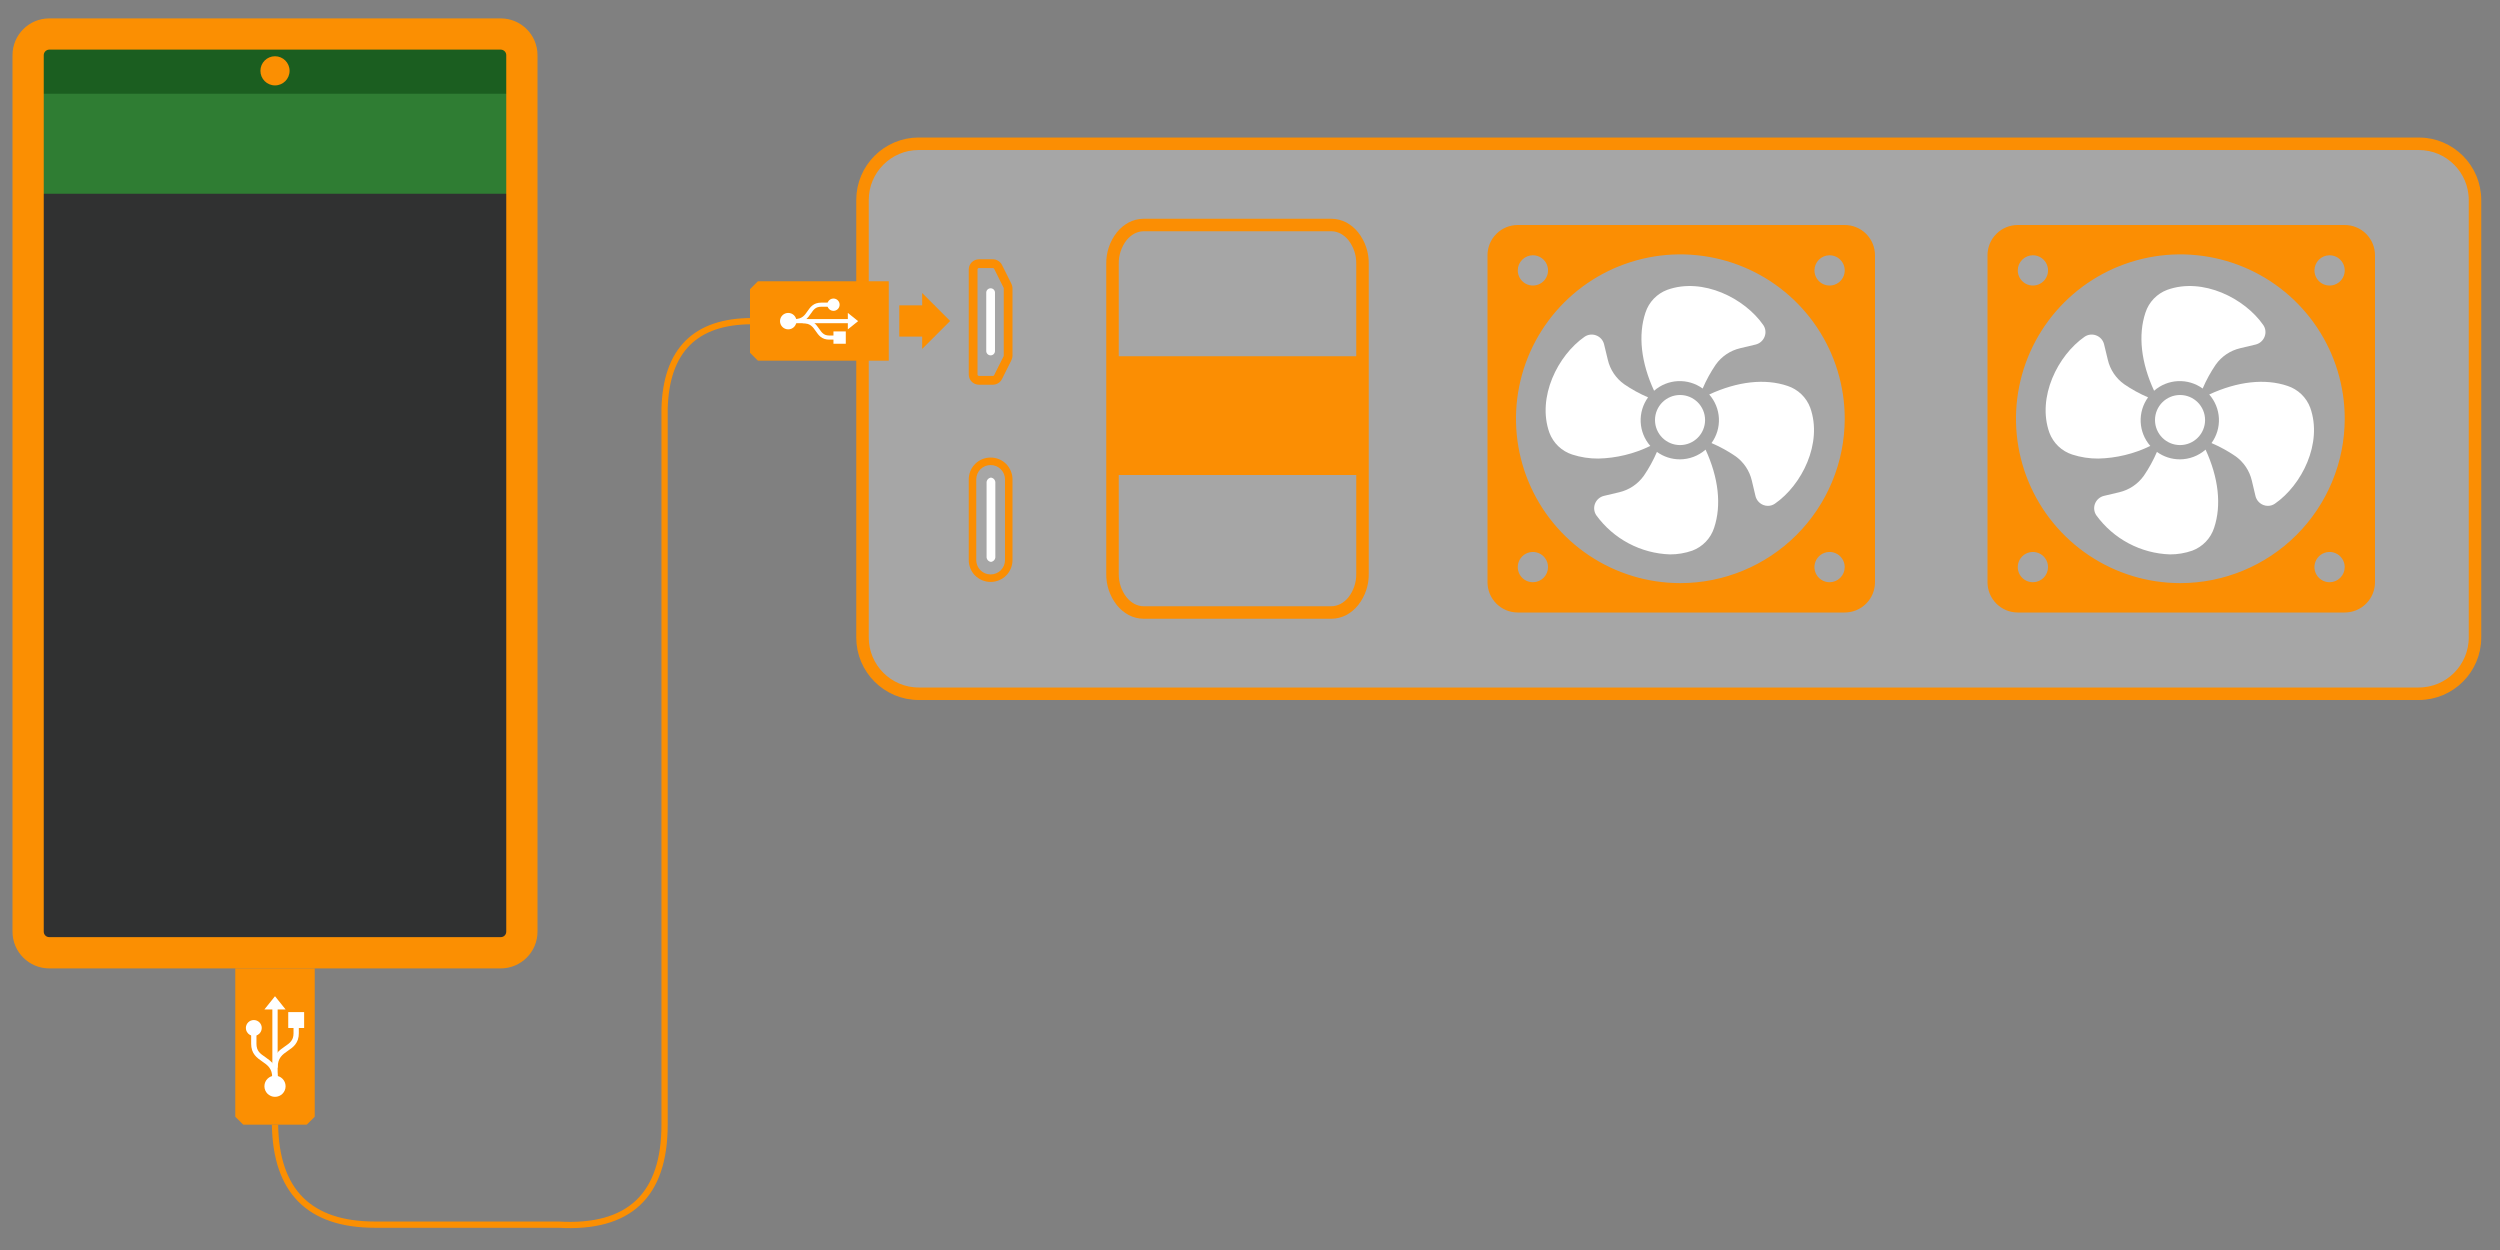 <?xml version="1.0" encoding="UTF-8" standalone="no"?><!-- Generator: Gravit.io --><svg xmlns="http://www.w3.org/2000/svg" xmlns:xlink="http://www.w3.org/1999/xlink" style="isolation:isolate" viewBox="0 0 400 200" width="400pt" height="200pt"><rect x="0" y="0" width="400" height="200" fill="#808080" stroke="none"/><defs><clipPath id="_clipPath_QgEiHckRb1zIEBAjEYTTAyJKeuVgF9Yq"><rect width="400" height="200"/></clipPath></defs><g clip-path="url(#_clipPath_QgEiHckRb1zIEBAjEYTTAyJKeuVgF9Yq)"><g><path d="M 147 23 L 387 23 C 391.967 23 396 27.033 396 32 L 396 102 C 396 106.967 391.967 111 387 111 L 147 111 C 142.033 111 138 106.967 138 102 L 138 32 C 138 27.033 142.033 23 147 23 Z" style="stroke:none;fill:#FFFFFF;stroke-miterlimit:10;opacity:0.3;"/><path d="M 147 23 L 387 23 C 391.967 23 396 27.033 396 32 L 396 102 C 396 106.967 391.967 111 387 111 L 147 111 C 142.033 111 138 106.967 138 102 L 138 32 C 138 27.033 142.033 23 147 23 Z" style="fill:none;stroke:#FB8E03;stroke-width:2;stroke-miterlimit:2;"/><rect x="178" y="57" width="40" height="19" transform="matrix(1,0,0,1,0,0)" fill="rgb(251,142,3)"/><path d=" M 219 42.21 L 219 91.79 C 219.03 93.6 218.44 95.37 217.32 96.8 C 216.8 97.46 216.15 98 215.42 98.4 C 214.67 98.79 213.84 99 213 99 C 213 99 213 99 213 99 L 183 99 C 183 99 183 99 183 99 C 182.16 99 181.33 98.79 180.58 98.4 C 179.85 98 179.2 97.46 178.68 96.8 C 177.56 95.37 176.97 93.6 177 91.79 L 177 42.21 C 176.97 40.4 177.56 38.63 178.68 37.2 C 179.2 36.54 179.85 36 180.58 35.6 C 181.33 35.21 182.16 35 183 35 C 183 35 183 35 183 35 L 213 35 C 213 35 213 35 213 35 C 213.84 35 214.67 35.21 215.42 35.6 C 216.15 36 216.8 36.54 217.32 37.2 C 218.44 38.63 219.03 40.4 219 42.21 Z  M 217 42.2 L 217 91.8 C 217 91.81 217 91.81 217 91.82 C 217.02 93.17 216.58 94.5 215.75 95.57 C 215.4 96 214.97 96.37 214.48 96.63 C 214.02 96.87 213.51 97 213 97 L 183 97 C 182.49 97 181.98 96.87 181.52 96.63 C 181.03 96.37 180.6 96 180.25 95.57 C 179.42 94.5 178.98 93.17 179 91.82 C 179 91.81 179 91.81 179 91.8 L 179 42.2 C 179 42.19 179 42.19 179 42.18 C 178.98 40.83 179.42 39.5 180.25 38.43 C 180.6 38 181.03 37.63 181.52 37.37 C 181.98 37.13 182.49 37 183 37 L 213 37 C 213.51 37 214.02 37.13 214.48 37.37 C 214.97 37.63 215.4 38 215.75 38.43 C 216.58 39.5 217.02 40.83 217 42.18 C 217 42.19 217 42.19 217 42.2 Z " fill-rule="evenodd" fill="rgb(251,142,3)"/><path d=" M 160.317 60.65 C 160.181 60.922 159.972 61.15 159.714 61.31 C 159.456 61.47 159.158 61.554 158.855 61.554 L 156.634 61.554 C 156.419 61.554 156.206 61.512 156.008 61.43 C 155.809 61.347 155.629 61.227 155.477 61.075 C 155.325 60.922 155.205 60.742 155.123 60.543 C 155.041 60.344 154.999 60.131 155 59.916 L 155 43.12 C 155 42.905 155.042 42.693 155.124 42.495 C 155.206 42.296 155.326 42.116 155.478 41.965 C 155.63 41.813 155.81 41.693 156.008 41.611 C 156.206 41.529 156.419 41.486 156.633 41.487 L 158.854 41.487 C 159.157 41.486 159.455 41.57 159.713 41.73 C 159.971 41.889 160.18 42.118 160.316 42.389 L 161.827 45.41 C 161.94 45.637 162 45.887 162 46.141 L 162 56.9 C 162 57.153 161.94 57.403 161.827 57.629 L 160.317 60.65 Z  M 159.063 60.027 L 160.573 57.008 C 160.591 56.973 160.6 56.935 160.6 56.897 L 160.6 46.141 C 160.599 46.104 160.591 46.069 160.574 46.036 L 159.065 43.014 C 159.045 42.976 159.015 42.944 158.978 42.921 C 158.941 42.899 158.899 42.887 158.856 42.887 L 156.635 42.887 C 156.574 42.887 156.514 42.911 156.471 42.955 C 156.427 42.999 156.402 43.058 156.402 43.12 L 156.402 59.916 C 156.402 59.978 156.427 60.037 156.471 60.081 C 156.514 60.125 156.574 60.15 156.635 60.15 L 158.856 60.15 C 158.899 60.15 158.941 60.137 158.978 60.115 C 159.015 60.092 159.044 60.059 159.063 60.021 L 159.063 60.027 Z " fill-rule="evenodd" fill="rgb(251,142,3)"/><path d=" M 159.199 46.854 L 159.199 56.186 C 159.192 56.367 159.115 56.538 158.984 56.663 C 158.854 56.789 158.68 56.859 158.499 56.859 C 158.318 56.859 158.144 56.789 158.014 56.663 C 157.883 56.538 157.806 56.367 157.799 56.186 L 157.799 46.854 C 157.795 46.759 157.811 46.665 157.844 46.577 C 157.878 46.489 157.929 46.408 157.994 46.34 C 158.059 46.272 158.138 46.218 158.225 46.181 C 158.311 46.144 158.405 46.125 158.499 46.125 C 158.593 46.125 158.687 46.144 158.774 46.181 C 158.86 46.218 158.939 46.272 159.004 46.34 C 159.07 46.408 159.12 46.489 159.154 46.577 C 159.187 46.665 159.203 46.759 159.199 46.854 Z " fill-rule="evenodd" fill="rgb(255,255,255)"/><path d=" M 158.5 93.11 C 157.57 93.11 156.68 92.74 156.02 92.09 C 155.36 91.43 155 90.54 155 89.61 C 155 89.61 155 89.61 155 89.61 L 155 76.71 C 155 76.71 155 76.71 155 76.71 C 155 75.78 155.36 74.89 156.02 74.23 C 156.68 73.57 157.57 73.2 158.5 73.21 C 159.43 73.2 160.32 73.57 160.98 74.23 C 161.63 74.89 162 75.78 162 76.71 C 162 76.71 162 76.71 162 76.71 L 162 89.61 C 162 89.61 162 89.61 162 89.61 C 162 90.54 161.63 91.43 160.98 92.09 C 160.32 92.74 159.43 93.11 158.5 93.11 Z  M 158.5 91.91 C 157.89 91.91 157.3 91.67 156.87 91.24 C 156.44 90.81 156.2 90.22 156.2 89.61 L 156.2 76.71 C 156.2 76.1 156.44 75.51 156.87 75.08 C 157.3 74.65 157.89 74.4 158.5 74.41 C 159.11 74.4 159.7 74.65 160.13 75.08 C 160.56 75.51 160.8 76.1 160.8 76.71 L 160.8 89.61 C 160.8 90.22 160.56 90.81 160.13 91.24 C 159.7 91.67 159.11 91.91 158.5 91.91 Z " fill-rule="evenodd" fill="rgb(251,142,3)"/><path d=" M 159.254 77.295 L 159.254 89.024 C 159.275 89.233 159.214 89.442 159.083 89.606 C 158.952 89.77 158.762 89.877 158.554 89.904 C 158.346 89.877 158.156 89.77 158.025 89.606 C 157.894 89.442 157.833 89.233 157.853 89.024 L 157.853 77.295 C 157.833 77.086 157.894 76.877 158.025 76.713 C 158.156 76.548 158.346 76.442 158.554 76.415 C 158.762 76.442 158.952 76.548 159.083 76.713 C 159.214 76.877 159.275 77.086 159.254 77.295 Z " fill-rule="evenodd" fill="rgb(255,255,255)"/><path d=" M 375.157 36 L 322.843 36 C 321.559 36 320.327 36.51 319.419 37.419 C 318.51 38.327 318 39.559 318 40.843 L 318 93.157 C 318 94.441 318.51 95.673 319.419 96.581 C 320.327 97.49 321.559 98 322.843 98 L 375.157 98 C 376.441 98 377.673 97.49 378.581 96.581 C 379.49 95.673 380 94.441 380 93.157 L 380 40.843 C 380 39.559 379.49 38.327 378.581 37.419 C 377.673 36.51 376.441 36 375.157 36 Z  M 372.735 40.844 C 373.214 40.844 373.682 40.986 374.08 41.253 C 374.479 41.519 374.789 41.897 374.972 42.339 C 375.155 42.782 375.203 43.269 375.11 43.739 C 375.017 44.208 374.786 44.64 374.447 44.979 C 374.109 45.317 373.677 45.548 373.207 45.641 C 372.738 45.735 372.251 45.687 371.808 45.503 C 371.366 45.32 370.987 45.01 370.721 44.612 C 370.455 44.213 370.313 43.745 370.313 43.266 C 370.313 42.624 370.569 42.008 371.023 41.554 C 371.477 41.1 372.093 40.845 372.735 40.844 Z  M 325.262 40.844 C 325.741 40.844 326.21 40.985 326.608 41.251 C 327.007 41.517 327.318 41.895 327.502 42.337 C 327.685 42.78 327.734 43.267 327.641 43.737 C 327.548 44.207 327.317 44.638 326.979 44.977 C 326.64 45.316 326.209 45.547 325.739 45.641 C 325.269 45.735 324.782 45.687 324.339 45.504 C 323.896 45.321 323.518 45.01 323.252 44.612 C 322.986 44.214 322.843 43.745 322.843 43.266 C 322.844 42.624 323.099 42.008 323.553 41.554 C 324.008 41.1 324.624 40.844 325.266 40.844 L 325.262 40.844 Z  M 325.262 93.158 C 324.783 93.158 324.315 93.015 323.917 92.749 C 323.518 92.483 323.208 92.105 323.025 91.663 C 322.841 91.22 322.794 90.733 322.887 90.263 C 322.98 89.794 323.211 89.362 323.55 89.023 C 323.888 88.685 324.32 88.454 324.79 88.361 C 325.259 88.267 325.746 88.315 326.189 88.499 C 326.631 88.682 327.01 88.992 327.276 89.39 C 327.542 89.789 327.684 90.257 327.684 90.736 C 327.683 91.377 327.428 91.993 326.975 92.446 C 326.522 92.9 325.907 93.155 325.265 93.157 L 325.262 93.158 Z  M 348.854 93.3 C 343.653 93.299 338.569 91.756 334.244 88.866 C 329.92 85.976 326.549 81.868 324.559 77.063 C 322.569 72.257 322.049 66.969 323.064 61.868 C 324.079 56.767 326.584 52.081 330.262 48.403 C 333.94 44.725 338.626 42.221 343.728 41.206 C 348.829 40.192 354.117 40.713 358.922 42.703 C 363.728 44.694 367.835 48.065 370.725 52.39 C 373.614 56.715 375.157 61.799 375.157 67 C 375.149 73.973 372.375 80.658 367.445 85.588 C 362.515 90.519 355.83 93.292 348.857 93.3 L 348.854 93.3 Z  M 372.732 93.158 C 372.253 93.158 371.785 93.015 371.386 92.749 C 370.988 92.483 370.678 92.105 370.494 91.663 C 370.311 91.22 370.263 90.733 370.357 90.263 C 370.45 89.794 370.681 89.362 371.02 89.023 C 371.358 88.685 371.79 88.454 372.259 88.361 C 372.729 88.267 373.216 88.315 373.659 88.499 C 374.101 88.682 374.479 88.992 374.745 89.39 C 375.012 89.789 375.154 90.257 375.154 90.736 C 375.153 91.377 374.898 91.993 374.445 92.446 C 373.991 92.9 373.376 93.155 372.735 93.157 L 372.732 93.158 Z " fill="rgb(251,142,3)"/><path d=" M 358.428 55.713 L 360.915 55.123 C 361.236 55.042 361.533 54.886 361.78 54.666 C 362.028 54.447 362.219 54.171 362.337 53.862 C 362.455 53.561 362.498 53.236 362.463 52.915 C 362.427 52.594 362.313 52.286 362.132 52.019 C 359.161 47.725 352.444 44.335 346.773 46.368 C 345.953 46.672 345.213 47.158 344.607 47.788 C 344.002 48.418 343.546 49.178 343.276 50.009 C 342.068 53.622 342.569 58.014 344.653 62.522 C 345.716 61.59 347.064 61.046 348.477 60.981 C 349.889 60.916 351.282 61.333 352.426 62.164 C 352.999 60.82 353.704 59.535 354.529 58.328 C 355.468 57.012 356.854 56.083 358.429 55.716 L 358.428 55.713 Z " fill="rgb(255,255,255)"/><path d=" M 335.714 73.371 C 338.606 73.306 341.449 72.617 344.05 71.35 C 343.117 70.287 342.574 68.938 342.509 67.526 C 342.444 66.113 342.861 64.721 343.692 63.577 C 342.35 63.003 341.068 62.299 339.865 61.473 C 338.549 60.534 337.62 59.148 337.253 57.574 L 336.652 55.087 C 336.573 54.765 336.417 54.467 336.197 54.219 C 335.978 53.972 335.701 53.781 335.391 53.665 C 335.09 53.549 334.765 53.507 334.444 53.543 C 334.124 53.578 333.816 53.691 333.548 53.87 C 329.26 56.84 325.879 63.558 327.902 69.229 C 328.208 70.05 328.695 70.79 329.327 71.396 C 329.959 72.001 330.719 72.456 331.552 72.727 C 332.896 73.162 334.301 73.379 335.714 73.371 Z " fill="rgb(255,255,255)"/><path d=" M 348.767 73.494 C 347.452 73.493 346.172 73.077 345.108 72.304 C 344.533 73.645 343.829 74.927 343.005 76.132 C 342.064 77.448 340.679 78.379 339.105 78.753 L 336.618 79.343 C 336.297 79.423 336 79.579 335.753 79.799 C 335.505 80.018 335.314 80.294 335.196 80.604 C 335.082 80.906 335.042 81.231 335.079 81.551 C 335.116 81.872 335.23 82.179 335.41 82.446 C 336.769 84.317 338.537 85.853 340.579 86.937 C 342.621 88.022 344.883 88.626 347.194 88.703 C 348.412 88.708 349.622 88.505 350.771 88.102 C 351.589 87.795 352.328 87.307 352.931 86.675 C 353.535 86.043 353.989 85.284 354.259 84.453 C 355.467 80.847 354.974 76.456 352.891 71.939 C 351.751 72.941 350.286 73.494 348.768 73.496 L 348.767 73.494 Z " fill="rgb(255,255,255)"/><path d=" M 365.994 61.741 C 362.381 60.524 357.989 61.026 353.475 63.118 C 354.411 64.179 354.958 65.527 355.025 66.94 C 355.091 68.353 354.674 69.747 353.842 70.891 C 355.187 71.465 356.472 72.169 357.679 72.994 C 358.995 73.933 359.923 75.32 360.291 76.894 L 360.881 79.381 C 360.962 79.701 361.119 79.998 361.339 80.245 C 361.558 80.492 361.833 80.684 362.141 80.803 C 362.373 80.892 362.618 80.938 362.866 80.937 C 363.265 80.939 363.655 80.817 363.983 80.589 C 368.277 77.628 371.667 70.911 369.636 65.231 C 369.33 64.413 368.844 63.674 368.214 63.07 C 367.583 62.466 366.825 62.011 365.994 61.741 Z " fill="rgb(255,255,255)"/><path d=" M 348.806 71.212 C 351.019 71.212 352.812 69.419 352.812 67.206 C 352.812 64.994 351.019 63.2 348.806 63.2 C 346.594 63.2 344.8 64.994 344.8 67.206 C 344.8 69.419 346.594 71.212 348.806 71.212 Z " fill="rgb(255,255,255)"/><path d=" M 295.157 36 L 242.843 36 C 241.559 36 240.327 36.51 239.419 37.419 C 238.51 38.327 238 39.559 238 40.843 L 238 93.157 C 238 94.441 238.51 95.673 239.419 96.581 C 240.327 97.49 241.559 98 242.843 98 L 295.157 98 C 296.441 98 297.673 97.49 298.581 96.581 C 299.49 95.673 300 94.441 300 93.157 L 300 40.843 C 300 39.559 299.49 38.327 298.581 37.419 C 297.673 36.51 296.441 36 295.157 36 Z  M 292.735 40.844 C 293.214 40.844 293.682 40.986 294.08 41.253 C 294.479 41.519 294.789 41.897 294.972 42.339 C 295.155 42.782 295.203 43.269 295.11 43.739 C 295.017 44.208 294.786 44.64 294.447 44.979 C 294.109 45.317 293.677 45.548 293.207 45.641 C 292.738 45.735 292.251 45.687 291.808 45.503 C 291.366 45.32 290.987 45.01 290.721 44.612 C 290.455 44.213 290.313 43.745 290.313 43.266 C 290.313 42.624 290.569 42.008 291.023 41.554 C 291.477 41.1 292.093 40.845 292.735 40.844 Z  M 245.262 40.844 C 245.741 40.844 246.21 40.985 246.608 41.251 C 247.007 41.517 247.318 41.895 247.502 42.337 C 247.685 42.78 247.734 43.267 247.641 43.737 C 247.548 44.207 247.317 44.638 246.979 44.977 C 246.64 45.316 246.209 45.547 245.739 45.641 C 245.269 45.735 244.782 45.687 244.339 45.504 C 243.896 45.321 243.518 45.01 243.252 44.612 C 242.986 44.214 242.843 43.745 242.843 43.266 C 242.844 42.624 243.099 42.008 243.553 41.554 C 244.008 41.1 244.624 40.844 245.266 40.844 L 245.262 40.844 Z  M 245.262 93.158 C 244.783 93.158 244.315 93.015 243.917 92.749 C 243.518 92.483 243.208 92.105 243.025 91.663 C 242.841 91.22 242.794 90.733 242.887 90.263 C 242.98 89.794 243.211 89.362 243.55 89.023 C 243.888 88.685 244.32 88.454 244.79 88.361 C 245.259 88.267 245.746 88.315 246.189 88.499 C 246.631 88.682 247.01 88.992 247.276 89.39 C 247.542 89.789 247.684 90.257 247.684 90.736 C 247.683 91.377 247.428 91.993 246.975 92.446 C 246.522 92.9 245.907 93.155 245.265 93.157 L 245.262 93.158 Z  M 268.854 93.3 C 263.653 93.299 258.569 91.756 254.244 88.866 C 249.92 85.976 246.549 81.868 244.559 77.063 C 242.569 72.257 242.049 66.969 243.064 61.868 C 244.079 56.767 246.584 52.081 250.262 48.403 C 253.94 44.725 258.626 42.221 263.728 41.206 C 268.829 40.192 274.117 40.713 278.922 42.703 C 283.728 44.694 287.835 48.065 290.725 52.39 C 293.614 56.715 295.157 61.799 295.157 67 C 295.149 73.973 292.375 80.658 287.445 85.588 C 282.515 90.519 275.83 93.292 268.857 93.3 L 268.854 93.3 Z  M 292.732 93.158 C 292.253 93.158 291.785 93.015 291.386 92.749 C 290.988 92.483 290.678 92.105 290.494 91.663 C 290.311 91.22 290.263 90.733 290.357 90.263 C 290.45 89.794 290.681 89.362 291.02 89.023 C 291.358 88.685 291.79 88.454 292.259 88.361 C 292.729 88.267 293.216 88.315 293.659 88.499 C 294.101 88.682 294.479 88.992 294.745 89.39 C 295.012 89.789 295.154 90.257 295.154 90.736 C 295.153 91.377 294.898 91.993 294.445 92.446 C 293.991 92.9 293.376 93.155 292.735 93.157 L 292.732 93.158 Z " fill="rgb(251,142,3)"/><path d=" M 278.428 55.713 L 280.915 55.123 C 281.236 55.042 281.533 54.886 281.78 54.666 C 282.028 54.447 282.219 54.171 282.337 53.862 C 282.455 53.561 282.498 53.236 282.463 52.915 C 282.427 52.594 282.313 52.286 282.132 52.019 C 279.161 47.725 272.444 44.335 266.773 46.368 C 265.953 46.672 265.213 47.158 264.607 47.788 C 264.002 48.418 263.546 49.178 263.276 50.009 C 262.068 53.622 262.569 58.014 264.653 62.522 C 265.716 61.59 267.064 61.046 268.477 60.981 C 269.889 60.916 271.282 61.333 272.426 62.164 C 272.999 60.82 273.704 59.535 274.529 58.328 C 275.468 57.012 276.854 56.083 278.429 55.716 L 278.428 55.713 Z " fill="rgb(255,255,255)"/><path d=" M 255.714 73.371 C 258.606 73.306 261.449 72.617 264.05 71.35 C 263.117 70.287 262.574 68.938 262.509 67.526 C 262.444 66.113 262.861 64.721 263.692 63.577 C 262.35 63.003 261.068 62.299 259.865 61.473 C 258.549 60.534 257.62 59.148 257.253 57.574 L 256.652 55.087 C 256.573 54.765 256.417 54.467 256.197 54.219 C 255.978 53.972 255.701 53.781 255.391 53.665 C 255.09 53.549 254.765 53.507 254.444 53.543 C 254.124 53.578 253.816 53.691 253.548 53.87 C 249.26 56.84 245.879 63.558 247.902 69.229 C 248.208 70.05 248.695 70.79 249.327 71.396 C 249.959 72.001 250.719 72.456 251.552 72.727 C 252.896 73.162 254.301 73.379 255.714 73.371 Z " fill="rgb(255,255,255)"/><path d=" M 268.767 73.494 C 267.452 73.493 266.172 73.077 265.108 72.304 C 264.533 73.645 263.829 74.927 263.005 76.132 C 262.064 77.448 260.679 78.379 259.105 78.753 L 256.618 79.343 C 256.297 79.423 256 79.579 255.753 79.799 C 255.505 80.018 255.314 80.294 255.196 80.604 C 255.082 80.906 255.042 81.231 255.079 81.551 C 255.116 81.872 255.23 82.179 255.41 82.446 C 256.769 84.317 258.537 85.853 260.579 86.937 C 262.621 88.022 264.883 88.626 267.194 88.703 C 268.412 88.708 269.622 88.505 270.771 88.102 C 271.589 87.795 272.328 87.307 272.931 86.675 C 273.535 86.043 273.989 85.284 274.259 84.453 C 275.467 80.847 274.974 76.456 272.891 71.939 C 271.751 72.941 270.286 73.494 268.768 73.496 L 268.767 73.494 Z " fill="rgb(255,255,255)"/><path d=" M 285.994 61.741 C 282.381 60.524 277.989 61.026 273.475 63.118 C 274.411 64.179 274.958 65.527 275.025 66.94 C 275.091 68.353 274.674 69.747 273.842 70.891 C 275.187 71.465 276.472 72.169 277.679 72.994 C 278.995 73.933 279.923 75.32 280.291 76.894 L 280.881 79.381 C 280.962 79.701 281.119 79.998 281.339 80.245 C 281.558 80.492 281.833 80.684 282.141 80.803 C 282.373 80.892 282.618 80.938 282.866 80.937 C 283.265 80.939 283.655 80.817 283.983 80.589 C 288.277 77.628 291.667 70.911 289.636 65.231 C 289.33 64.413 288.844 63.674 288.214 63.07 C 287.583 62.466 286.825 62.011 285.994 61.741 Z " fill="rgb(255,255,255)"/><path d=" M 268.806 71.212 C 271.019 71.212 272.812 69.419 272.812 67.206 C 272.812 64.994 271.019 63.2 268.806 63.2 C 266.594 63.2 264.8 64.994 264.8 67.206 C 264.8 69.419 266.594 71.212 268.806 71.212 Z " fill="rgb(255,255,255)"/></g><rect x="6" y="6.023" width="76.167" height="145.977" transform="matrix(1,0,0,1,0,0)" fill="rgb(48,49,49)"/><rect x="6" y="6.023" width="76.167" height="24.977" transform="matrix(1,0,0,1,0,0)" fill="rgb(47,125,51)"/><rect x="6" y="6.023" width="76.167" height="8.977" transform="matrix(1,0,0,1,0,0)" fill="rgb(27,94,32)"/><path d=" M 7.88 2.944 L 80.12 2.944 C 83.365 2.944 86 5.579 86 8.824 L 86 149.064 C 86 152.31 83.365 154.944 80.12 154.944 L 7.88 154.944 C 4.635 154.944 2 152.31 2 149.064 L 2 8.824 C 2 5.579 4.635 2.944 7.88 2.944 Z  M 7.88 7.94 L 80.12 7.94 C 80.35 7.94 80.58 8.04 80.74 8.2 C 80.91 8.37 81 8.59 81 8.82 L 81 149.06 C 81 149.3 80.91 149.52 80.74 149.69 C 80.58 149.85 80.35 149.94 80.12 149.94 L 7.88 149.94 C 7.65 149.94 7.42 149.85 7.26 149.69 C 7.09 149.52 7 149.3 7 149.06 L 7 8.82 C 7 8.59 7.09 8.37 7.26 8.2 C 7.42 8.04 7.65 7.94 7.88 7.94 Z " fill-rule="evenodd" fill="rgb(251,143,2)"/><circle vector-effect="non-scaling-stroke" cx="44" cy="11.333" r="2.333" fill="rgb(251,143,2)"/><path d=" M 44 179.944 Q 44.25 195.944 60 195.944 Q 75.75 195.944 89.333 195.944 Q 106.333 196.944 106.333 179.944 Q 106.333 162.944 106.333 65.382 Q 106.712 51.382 120.333 51.382" fill="none" vector-effect="non-scaling-stroke" stroke-width="1" stroke="rgb(251,143,2)" stroke-linejoin="miter" stroke-linecap="butt" stroke-miterlimit="3"/><g><g><path d=" M 37.644 154.944 L 37.644 178.673 L 38.915 179.944 L 49.085 179.944 L 50.356 178.673 L 50.356 154.944 L 37.644 154.944 Z " fill="rgb(251,143,2)"/><g><path d=" M 44.424 161.512 L 44.424 173.8 L 43.577 173.8 L 43.577 161.512 L 42.306 161.512 L 44 159.394 L 45.695 161.512 L 44.424 161.512 Z " fill="rgb(255,255,255)"/><path d=" M 40.185 164.477 L 41.033 164.477 L 41.033 167.019 C 41.033 167.024 41.033 167.024 41.033 167.028 C 41.033 167.278 41.067 167.532 41.147 167.774 C 41.211 167.96 41.304 168.134 41.427 168.29 C 41.558 168.452 41.702 168.596 41.863 168.718 C 42.045 168.863 42.232 168.998 42.427 169.125 C 42.66 169.282 42.889 169.452 43.109 169.629 C 43.355 169.824 43.575 170.049 43.766 170.303 C 43.978 170.591 44.143 170.913 44.249 171.252 C 44.372 171.672 44.431 172.1 44.423 172.536 L 43.575 172.524 C 43.584 172.176 43.533 171.833 43.435 171.498 C 43.359 171.252 43.24 171.019 43.088 170.812 C 42.94 170.617 42.77 170.443 42.579 170.29 C 42.38 170.129 42.168 169.977 41.952 169.833 C 41.745 169.689 41.541 169.545 41.342 169.388 C 41.13 169.223 40.935 169.032 40.766 168.82 C 40.579 168.587 40.435 168.32 40.342 168.04 C 40.236 167.71 40.181 167.363 40.185 167.019 L 40.185 164.477 Z " fill="rgb(255,255,255)"/><path d=" M 41.882 164.478 C 41.882 164.933 41.639 165.352 41.246 165.579 C 40.852 165.806 40.367 165.806 39.974 165.579 C 39.581 165.352 39.338 164.932 39.339 164.477 C 39.339 163.775 39.908 163.206 40.611 163.206 C 41.313 163.207 41.882 163.776 41.882 164.478 L 41.882 164.478 Z  M 45.695 173.8 C 45.695 174.737 44.937 175.495 44 175.495 C 43.064 175.495 42.306 174.737 42.306 173.8 C 42.306 172.864 43.064 172.105 44 172.105 C 44.937 172.105 45.695 172.864 45.695 173.8 Z " fill="rgb(255,255,255)"/><path d=" M 46.965 162.782 L 47.812 162.782 L 47.812 165.324 C 47.817 165.668 47.766 166.015 47.66 166.346 C 47.562 166.625 47.418 166.892 47.236 167.125 C 47.067 167.337 46.872 167.528 46.66 167.693 C 46.461 167.85 46.257 167.994 46.045 168.138 C 45.834 168.282 45.622 168.435 45.418 168.596 C 45.232 168.748 45.062 168.922 44.914 169.117 C 44.757 169.324 44.643 169.557 44.567 169.803 C 44.465 170.138 44.418 170.481 44.423 170.829 L 43.575 170.841 C 43.571 170.405 43.63 169.977 43.753 169.557 C 43.859 169.218 44.02 168.896 44.236 168.608 C 44.427 168.354 44.647 168.129 44.889 167.935 C 45.113 167.757 45.342 167.587 45.575 167.43 C 45.77 167.303 45.956 167.168 46.139 167.024 C 46.3 166.901 46.444 166.757 46.571 166.596 C 46.694 166.439 46.791 166.265 46.855 166.079 C 46.931 165.837 46.969 165.583 46.965 165.333 C 46.965 165.329 46.965 165.329 46.965 165.324 L 46.965 162.782 Z " fill="rgb(255,255,255)"/><path d=" M 46.119 161.936 L 48.661 161.936 L 48.661 164.478 L 46.119 164.478 L 46.119 161.936 Z " fill="rgb(255,255,255)"/></g></g><line x1="146.387" y1="51.356" x2="147" y2="51.356" vector-effect="non-scaling-stroke" stroke-width="5" stroke="rgb(251,143,2)" stroke-linejoin="miter" stroke-linecap="square" stroke-miterlimit="3"/><path d=" M 147.548 55.828 L 152.02 51.356 L 147.548 46.884 Z " fill="rgb(251,143,2)" stroke="none"/></g><g><path d=" M 142.203 45 L 121.271 45 L 120 46.271 L 120 56.441 L 121.271 57.712 L 142.203 57.712 L 142.203 45 Z " fill="rgb(251,143,2)"/><g><path d=" M 135.655 51.711 L 126.118 51.711 L 126.118 51.053 L 135.655 51.053 L 135.655 50.067 L 137.3 51.382 L 135.655 52.698 L 135.655 51.711 Z " fill="rgb(255,255,255)"/><path d=" M 133.354 48.421 L 133.354 49.079 L 131.381 49.079 C 131.378 49.079 131.378 49.079 131.374 49.079 C 131.18 49.079 130.983 49.105 130.795 49.168 C 130.651 49.217 130.516 49.289 130.394 49.385 C 130.269 49.487 130.157 49.599 130.062 49.723 C 129.95 49.865 129.845 50.01 129.746 50.161 C 129.625 50.342 129.493 50.519 129.355 50.69 C 129.204 50.881 129.029 51.052 128.832 51.2 C 128.608 51.365 128.358 51.493 128.095 51.575 C 127.77 51.67 127.438 51.717 127.099 51.71 L 127.109 51.052 C 127.378 51.059 127.645 51.019 127.905 50.944 C 128.095 50.884 128.276 50.792 128.437 50.674 C 128.589 50.559 128.723 50.427 128.842 50.279 C 128.967 50.125 129.085 49.96 129.197 49.793 C 129.309 49.631 129.421 49.474 129.542 49.319 C 129.671 49.155 129.819 49.003 129.983 48.872 C 130.164 48.727 130.371 48.615 130.588 48.543 C 130.845 48.461 131.114 48.418 131.381 48.421 L 133.354 48.421 Z " fill="rgb(255,255,255)"/><path d=" M 133.353 49.738 C 133 49.738 132.675 49.55 132.498 49.244 C 132.322 48.939 132.322 48.562 132.499 48.257 C 132.675 47.952 133.001 47.764 133.354 47.764 C 133.899 47.764 134.341 48.206 134.34 48.751 C 134.34 49.296 133.898 49.738 133.353 49.738 L 133.353 49.738 Z  M 126.118 52.698 C 125.391 52.698 124.802 52.109 124.802 51.382 C 124.802 50.655 125.391 50.067 126.118 50.067 C 126.844 50.067 127.433 50.655 127.433 51.382 C 127.433 52.109 126.844 52.698 126.118 52.698 Z " fill="rgb(255,255,255)"/><path d=" M 134.67 53.683 L 134.67 54.341 L 132.696 54.341 C 132.43 54.344 132.16 54.305 131.904 54.223 C 131.687 54.147 131.479 54.035 131.299 53.894 C 131.134 53.762 130.986 53.611 130.858 53.446 C 130.736 53.292 130.624 53.134 130.513 52.97 C 130.401 52.805 130.282 52.641 130.157 52.483 C 130.039 52.338 129.904 52.207 129.753 52.091 C 129.592 51.97 129.411 51.881 129.22 51.822 C 128.96 51.743 128.694 51.707 128.424 51.71 L 128.414 51.052 C 128.753 51.049 129.085 51.095 129.411 51.19 C 129.674 51.273 129.924 51.397 130.148 51.565 C 130.345 51.713 130.519 51.884 130.67 52.072 C 130.809 52.246 130.94 52.424 131.062 52.605 C 131.16 52.756 131.266 52.9 131.378 53.042 C 131.473 53.167 131.585 53.279 131.71 53.377 C 131.831 53.473 131.966 53.548 132.111 53.598 C 132.298 53.657 132.496 53.687 132.69 53.683 C 132.693 53.683 132.693 53.683 132.696 53.683 L 134.67 53.683 Z " fill="rgb(255,255,255)"/><path d=" M 135.326 53.027 L 135.326 55 L 133.353 55 L 133.353 53.027 L 135.326 53.027 Z " fill="rgb(255,255,255)"/></g></g></g></svg>